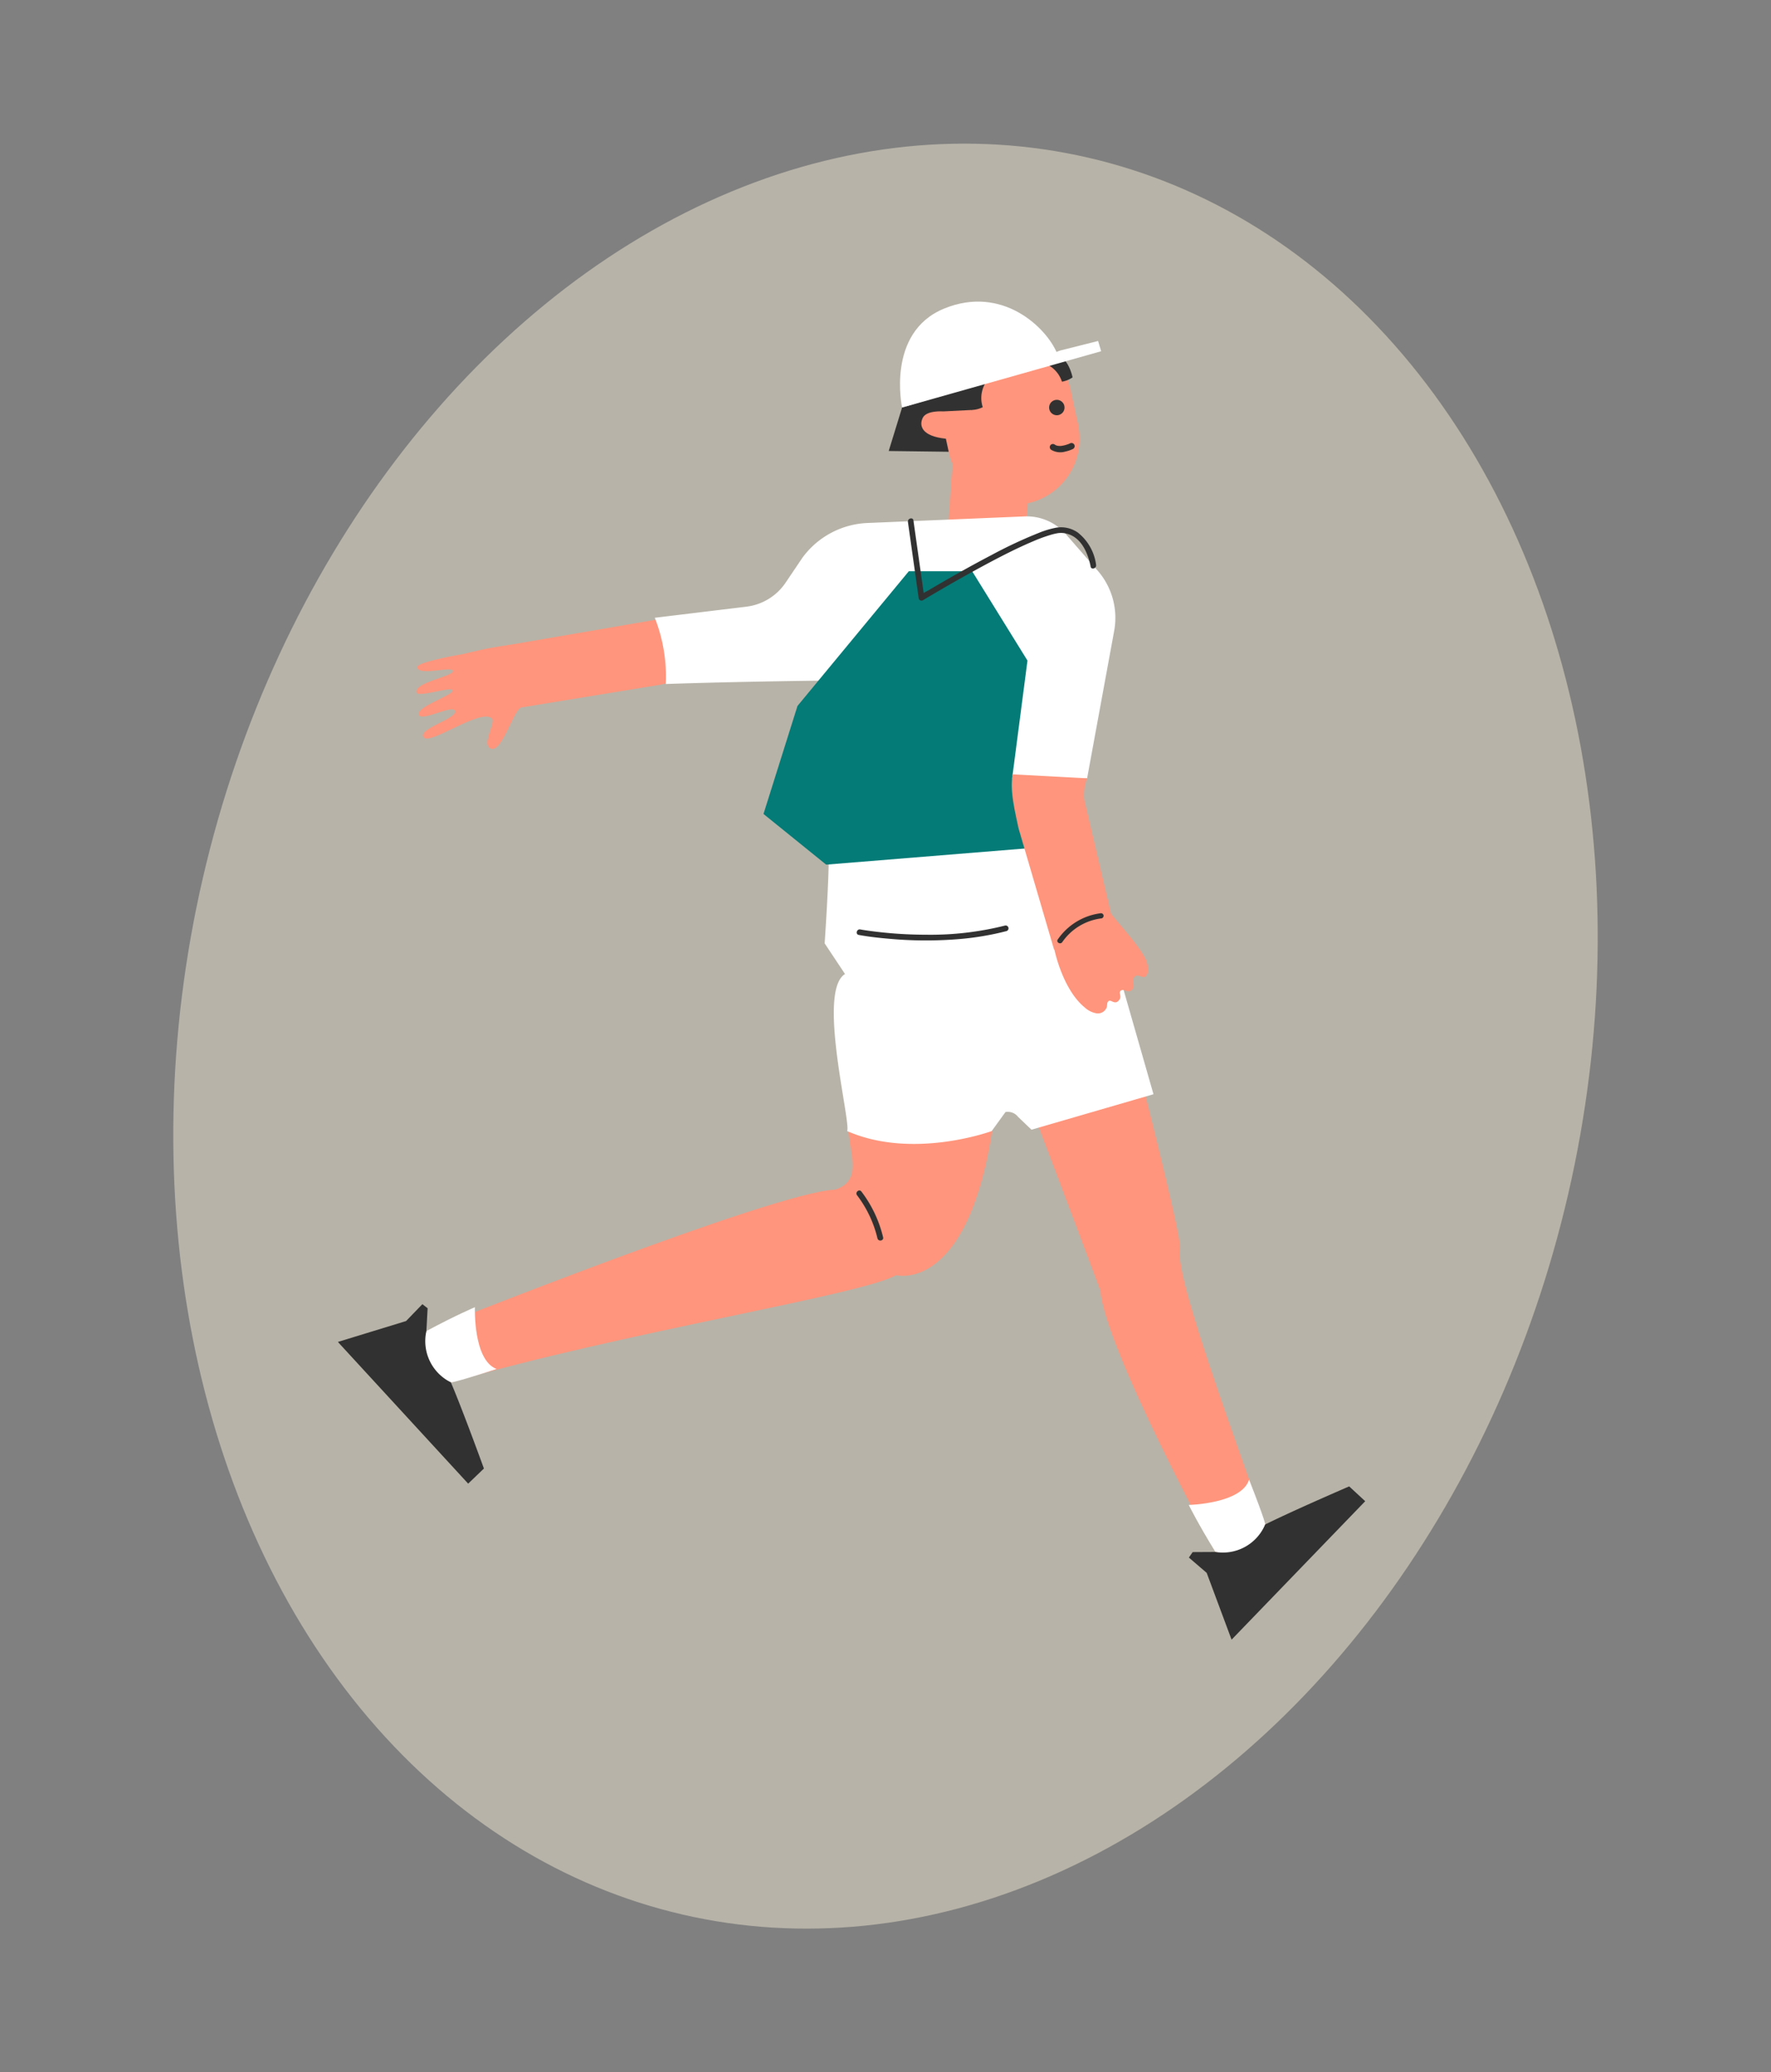<svg xmlns="http://www.w3.org/2000/svg" width="339.938" height="397.644" viewBox="0 0 339.938 397.644">
  <rect x="0" y="0" width="339.938" height="397.644" fill="#808080" stroke="none"/>
  <g id="Group_3192" data-name="Group 3192" transform="translate(-7768.531 558.878)">
    <g id="Component_83" data-name="Component 83" transform="translate(7768.531 -558.878)">
      <ellipse id="Ellipse_720" data-name="Ellipse 720" cx="134.5" cy="173" rx="134.5" ry="173" transform="translate(77.833) rotate(13)" fill="#efe6d0" opacity="0.5"/>
      <g id="Group_3112" data-name="Group 3112" transform="translate(-243.724 -324.217)" style="isolation: isolate">
        <g id="Group_3092" data-name="Group 3092" transform="translate(-1198.466 179.681)" style="mix-blend-mode: luminosity;isolation: isolate">
          <path id="Path_4388" data-name="Path 4388" d="M82.773,19.313C71.512,17.646.831,32.388.831,32.388s-3.184,6.459,2.912,10.507C37.6,39.138,84.178,40.107,91.451,37.5c0,0,14.945,6.969,25.475-32.328C92.492-4.423,89.107,2.27,89.107,2.27s-1.415,2.142-1.856,6.708S88.11,18.571,82.773,19.313Z" transform="matrix(0.985, -0.174, 0.174, 0.985, 1517.588, 368.202)" fill="#ff957c"/>
          <path id="Path_4389" data-name="Path 4389" d="M11.164,0S9.034,9.925,13.2,12.395c-9.057,1.269-9.094,1-9.094,1S-2.681,9.683,1.2,2.89C7.277.884,11.164,0,11.164,0Z" transform="matrix(0.985, -0.174, 0.174, 0.985, 1522.35, 397.314)" fill="#fff"/>
          <path id="Path_4390" data-name="Path 4390" d="M17.086,5.209A8.813,8.813,0,0,0,20,15.716C21.344,21.5,23.368,33.1,23.368,33.1l-3.479,2.332L0,4.313,13.576,2.642,17.224,0l.853.946Z" transform="matrix(0.985, -0.174, 0.174, 0.985, 1506.299, 397.79)" fill="#313131"/>
          <path id="Path_4391" data-name="Path 4391" d="M1880.4,606.37s10.529,27.707,14.344,38.006c.993,11.34,22.1,50.175,22.1,50.175s7.021,1.6,9.544-5.271c-11.513-32.062-17.151-49.022-16.338-52.939.419-2.02-8.451-36.489-8.451-36.489Z" transform="translate(-241.352 -252.21)" fill="#ff957c"/>
          <path id="Path_4392" data-name="Path 4392" d="M1648.726,365.529a106.915,106.915,0,0,0-10.9,1.189l-30.1,5.174,2.725,11.931,27.089-4.435c1.4-.475,7.479-.775,11.9-.971" transform="translate(-68.316 -103.513)" fill="#ff957c"/>
          <path id="Path_4393" data-name="Path 4393" d="M1580.5,382.518s-2.123-.448-11.093,1.792c-2.82.472-8.945,1.7-8.836,2.527.238,1.8,6.889-.32,6.884.738s-7.532,2.176-7,4.108c.293,1.061,6.964-1.319,6.937-.368s-6.76,3.006-6.512,4.558c.266,1.665,6.718-2.094,6.972-.59s-7.158,3.333-6.037,4.993,10.854-5.6,13.095-3.619c.88.78-2.171,5.12-.137,5.813s4.14-6.943,5.661-7.889S1580.5,382.518,1580.5,382.518Z" transform="translate(-38.305 -114.271)" fill="#ff957c"/>
          <g id="Group_3091" data-name="Group 3091" transform="translate(1618.298 209.174)">
            <circle id="Ellipse_690" data-name="Ellipse 690" cx="12.689" cy="12.689" r="12.689" transform="translate(5.745 6.86)" fill="#ff957c"/>
            <circle id="Ellipse_691" data-name="Ellipse 691" cx="12.689" cy="12.689" r="12.689" transform="translate(4.26)" fill="#ff957c"/>
            <rect id="Rectangle_1501" data-name="Rectangle 1501" width="25.378" height="6.836" transform="translate(4.547 15.373) rotate(-12.213)" fill="#ff957c"/>
            <rect id="Rectangle_1502" data-name="Rectangle 1502" width="14.925" height="34.243" rx="7.463" transform="translate(20.111 46.863) rotate(-175.993)" fill="#ff957c"/>
            <ellipse id="Ellipse_692" data-name="Ellipse 692" cx="2.79" cy="3.935" rx="2.79" ry="3.935" transform="translate(0 19.084) rotate(-81.34)" fill="#ff957c"/>
          </g>
          <circle id="Ellipse_694" data-name="Ellipse 694" cx="1.481" cy="1.481" r="1.481" transform="translate(1643.562 221.256)" fill="#313131"/>
          <path id="Path_4395" data-name="Path 4395" d="M1883.442,283.473l-.093.045-.12.054c-.155.069.119-.047-.018.008a6.922,6.922,0,0,1-.884.291q-.123.031-.247.056l-.148.027c-.043.007-.192.054-.034.007a1.924,1.924,0,0,1-.571.029c-.044,0-.088,0-.132-.008s-.152.016-.012,0a.935.935,0,0,1-.3-.064c-.041-.012-.082-.027-.123-.04-.136-.043.113.06-.014,0a2.257,2.257,0,0,1-.262-.153.61.61,0,0,0-.829.217.621.621,0,0,0,.217.829,3.383,3.383,0,0,0,2.691.289,6.651,6.651,0,0,0,1.486-.54.61.61,0,0,0,.218-.829.621.621,0,0,0-.83-.217Z" transform="matrix(1, 0.017, -0.017, 1, -231.054, -85.873)" fill="#313131"/>
          <path id="Path_4396" data-name="Path 4396" d="M1825.723,238.648l-1.221,5.34-5.53.277s-3.221-.252-3.94,1.241-.227,3.528,4.445,4l.542,2.506-11.515-.147,3.293-10.7,10.939-6Z" transform="translate(-195.729 -20.787)" fill="#313131"/>
          <path id="Path_4397" data-name="Path 4397" d="M1794.341,228.728" transform="translate(-186.741 -16.702)" fill="#313131"/>
          <path id="Path_4398" data-name="Path 4398" d="M1887.371,231.811a5.645,5.645,0,0,1,4.43,3.822,4.97,4.97,0,0,0,2.041-.825s-.825-4.212-3.431-4.255S1887.371,231.811,1887.371,231.811Z" transform="translate(-245.776 -17.859)" fill="#313131"/>
          <path id="Path_4399" data-name="Path 4399" d="M1854.259,241.9a5.644,5.644,0,0,0-1.336,5.7,4.959,4.959,0,0,1-2.135.533s-1.81-3.892.272-5.459S1854.259,241.9,1854.259,241.9Z" transform="translate(-222.098 -24.933)" fill="#313131"/>
          <path id="Path_4400" data-name="Path 4400" d="M1815.531,235.858l38.211-10.805-.588-1.968-7.254,1.827" transform="translate(-200.188 -13.12)" fill="#fff"/>
          <path id="Path_4401" data-name="Path 4401" d="M1814.838,222.737s-3.114-14.4,8.061-18.984,19.61,3.648,21.638,8.47l-11.682,4.978Z" transform="translate(-199.495 0)" fill="#fff"/>
          <path id="Path_4402" data-name="Path 4402" d="M1781.511,532.588" transform="translate(-178.599 -209.526)" fill="#ffc517"/>
          <path id="Path_4403" data-name="Path 4403" d="M1718.856,346.7s-16.263.158-31.129.664a30.607,30.607,0,0,0-2.106-12.71l17.58-2.129a10.627,10.627,0,0,0,7.532-4.607l3.232-4.791a16.319,16.319,0,0,1,12.481-6.661l30.14-1.263a9.989,9.989,0,0,1,7.942,3.41l6.1,6.987a13.789,13.789,0,0,1,3.175,11.558l-5.195,28.292-12.561.39,8.894,2.987,16.406,57.253-23.414,6.806-2.583-2.465a2.507,2.507,0,0,0-2.407-.93l-2.649,3.657s-15.116,5.556-27.751,0c.791-1.67-5.823-26.836-.406-30.133l-3.909-5.886s.9-12.979.777-17.69" transform="translate(-117.749 -71.574)" fill="#fff"/>
          <path id="Path_4404" data-name="Path 4404" d="M1770.627,344h12.155l10.62,17.146-2.943,22.586,3.717,13.369-39.417,3.2-12.028-9.724,6.526-20.729Z" transform="translate(-153.991 -89.852)" fill="#047b77"/>
          <path id="Path_4405" data-name="Path 4405" d="M1873.322,450.65c-.5,2.893.185,6.081,1.152,10.454l6.793,23.168,11.773-3.337-5.994-25.5a8.962,8.962,0,0,1,.568-4.019" transform="translate(-236.754 -157.53)" fill="#ff957c"/>
          <path id="Path_4406" data-name="Path 4406" d="M1980.134,859.005" transform="translate(-304.642 -416.665)" fill="#f97253"/>
          <path id="Path_4407" data-name="Path 4407" d="M1966.109,825.87s10.148-.233,11.583-4.86c3.337,8.515,3.086,8.613,3.086,8.613s-2.037,7.466-9.544,5.272C1967.871,829.445,1966.109,825.87,1966.109,825.87Z" transform="translate(-295.742 -392.553)" fill="#fff"/>
          <path id="Path_4408" data-name="Path 4408" d="M1971.279,837.153a8.813,8.813,0,0,0,9.544-5.272c5.316-2.652,16.125-7.312,16.125-7.312l3.077,2.843-25.651,26.568-4.777-12.818-3.417-2.935.722-1.05Z" transform="translate(-295.786 -394.813)" fill="#313131"/>
          <path id="Path_4409" data-name="Path 4409" d="M1856.264,538.2" transform="translate(-226.036 -213.087)" fill="#f97253"/>
          <path id="Path_4410" data-name="Path 4410" d="M1818.584,316.93l1.816,12.857.26,1.841a.552.552,0,0,0,.805.327c1.208-.732,2.426-1.446,3.647-2.155q4.115-2.391,8.307-4.648c3-1.606,6.039-3.174,9.175-4.5a29.46,29.46,0,0,1,3.6-1.308c.246-.068.495-.131.745-.184q.164-.034.328-.063l.144-.023a.383.383,0,0,1,.085-.011,4.507,4.507,0,0,1,1.775.17c2.612.777,3.825,3.613,4.345,6.057.012.059.022.12.031.18.1.7,1.16.4,1.057-.292a9.423,9.423,0,0,0-3.52-6.224,5.642,5.642,0,0,0-4.136-.926,16.992,16.992,0,0,0-3.318.991,87.161,87.161,0,0,0-9.148,4.283c-3.02,1.578-6,3.235-8.95,4.935q-1.566.9-3.121,1.821a14,14,0,0,0-1.532.914.62.62,0,0,1-.066.04l.805.327-1.816-12.857-.26-1.841c-.1-.7-1.155-.4-1.056.292Z" transform="translate(-202.121 -72.236)" fill="#313131"/>
          <path id="Path_4411" data-name="Path 4411" d="M1895.341,527.128c.856,3.909,2.789,8.888,5.9,11.408a4.411,4.411,0,0,0,2.272,1.129,1.807,1.807,0,0,0,1.976-1.266c.066-.353.005-.766.253-1.026.521-.547,1.278.884,2.136-.314.509-.712-.2-1.31.238-1.707.688-.619,1.421.735,2.316-.347.525-.635-.256-1.651.362-2.353s1.59.4,2.123-.074a1.809,1.809,0,0,0,.455-1.651,5.393,5.393,0,0,0-.593-1.954c-1.634-3.047-5.585-7.04-7.582-9.863a1,1,0,0,0-.5-.445.983.983,0,0,0-.557.067c-4.493,1.484-6.326,3.674-8.633,7.806" transform="translate(-250.834 -200.68)" fill="#ff957c"/>
          <path id="Path_4412" data-name="Path 4412" d="M1905.444,523.574a11.807,11.807,0,0,0-8.3,5.042c-.366.535.5,1.038.867.507a10.717,10.717,0,0,1,7.434-4.544.519.519,0,0,0,.5-.5.5.5,0,0,0-.5-.5Z" transform="translate(-251.922 -203.805)" fill="#313131"/>
          <path id="Path_4413" data-name="Path 4413" d="M1792.079,531.828c1.958.362,3.952.572,5.935.743a76.91,76.91,0,0,0,13.6.029,53.632,53.632,0,0,0,8.837-1.513.549.549,0,0,0-.291-1.057,58.778,58.778,0,0,1-15.164,1.757,81.561,81.561,0,0,1-10.662-.714c-.654-.088-1.309-.181-1.959-.3-.69-.127-.985.929-.292,1.057Z" transform="translate(-185.054 -207.889)" fill="#313131"/>
          <path id="Path_4414" data-name="Path 4414" d="M.066.829a22.1,22.1,0,0,1,2.42,8.819c.041.7,1.138.706,1.1,0A23.433,23.433,0,0,0,1.013.276C.689-.351-.257.2.066.829Z" transform="matrix(0.985, -0.174, 0.174, 0.985, 1606.487, 373.083)" fill="#313131"/>
        </g>
      </g>
    </g>
  </g>
</svg>
